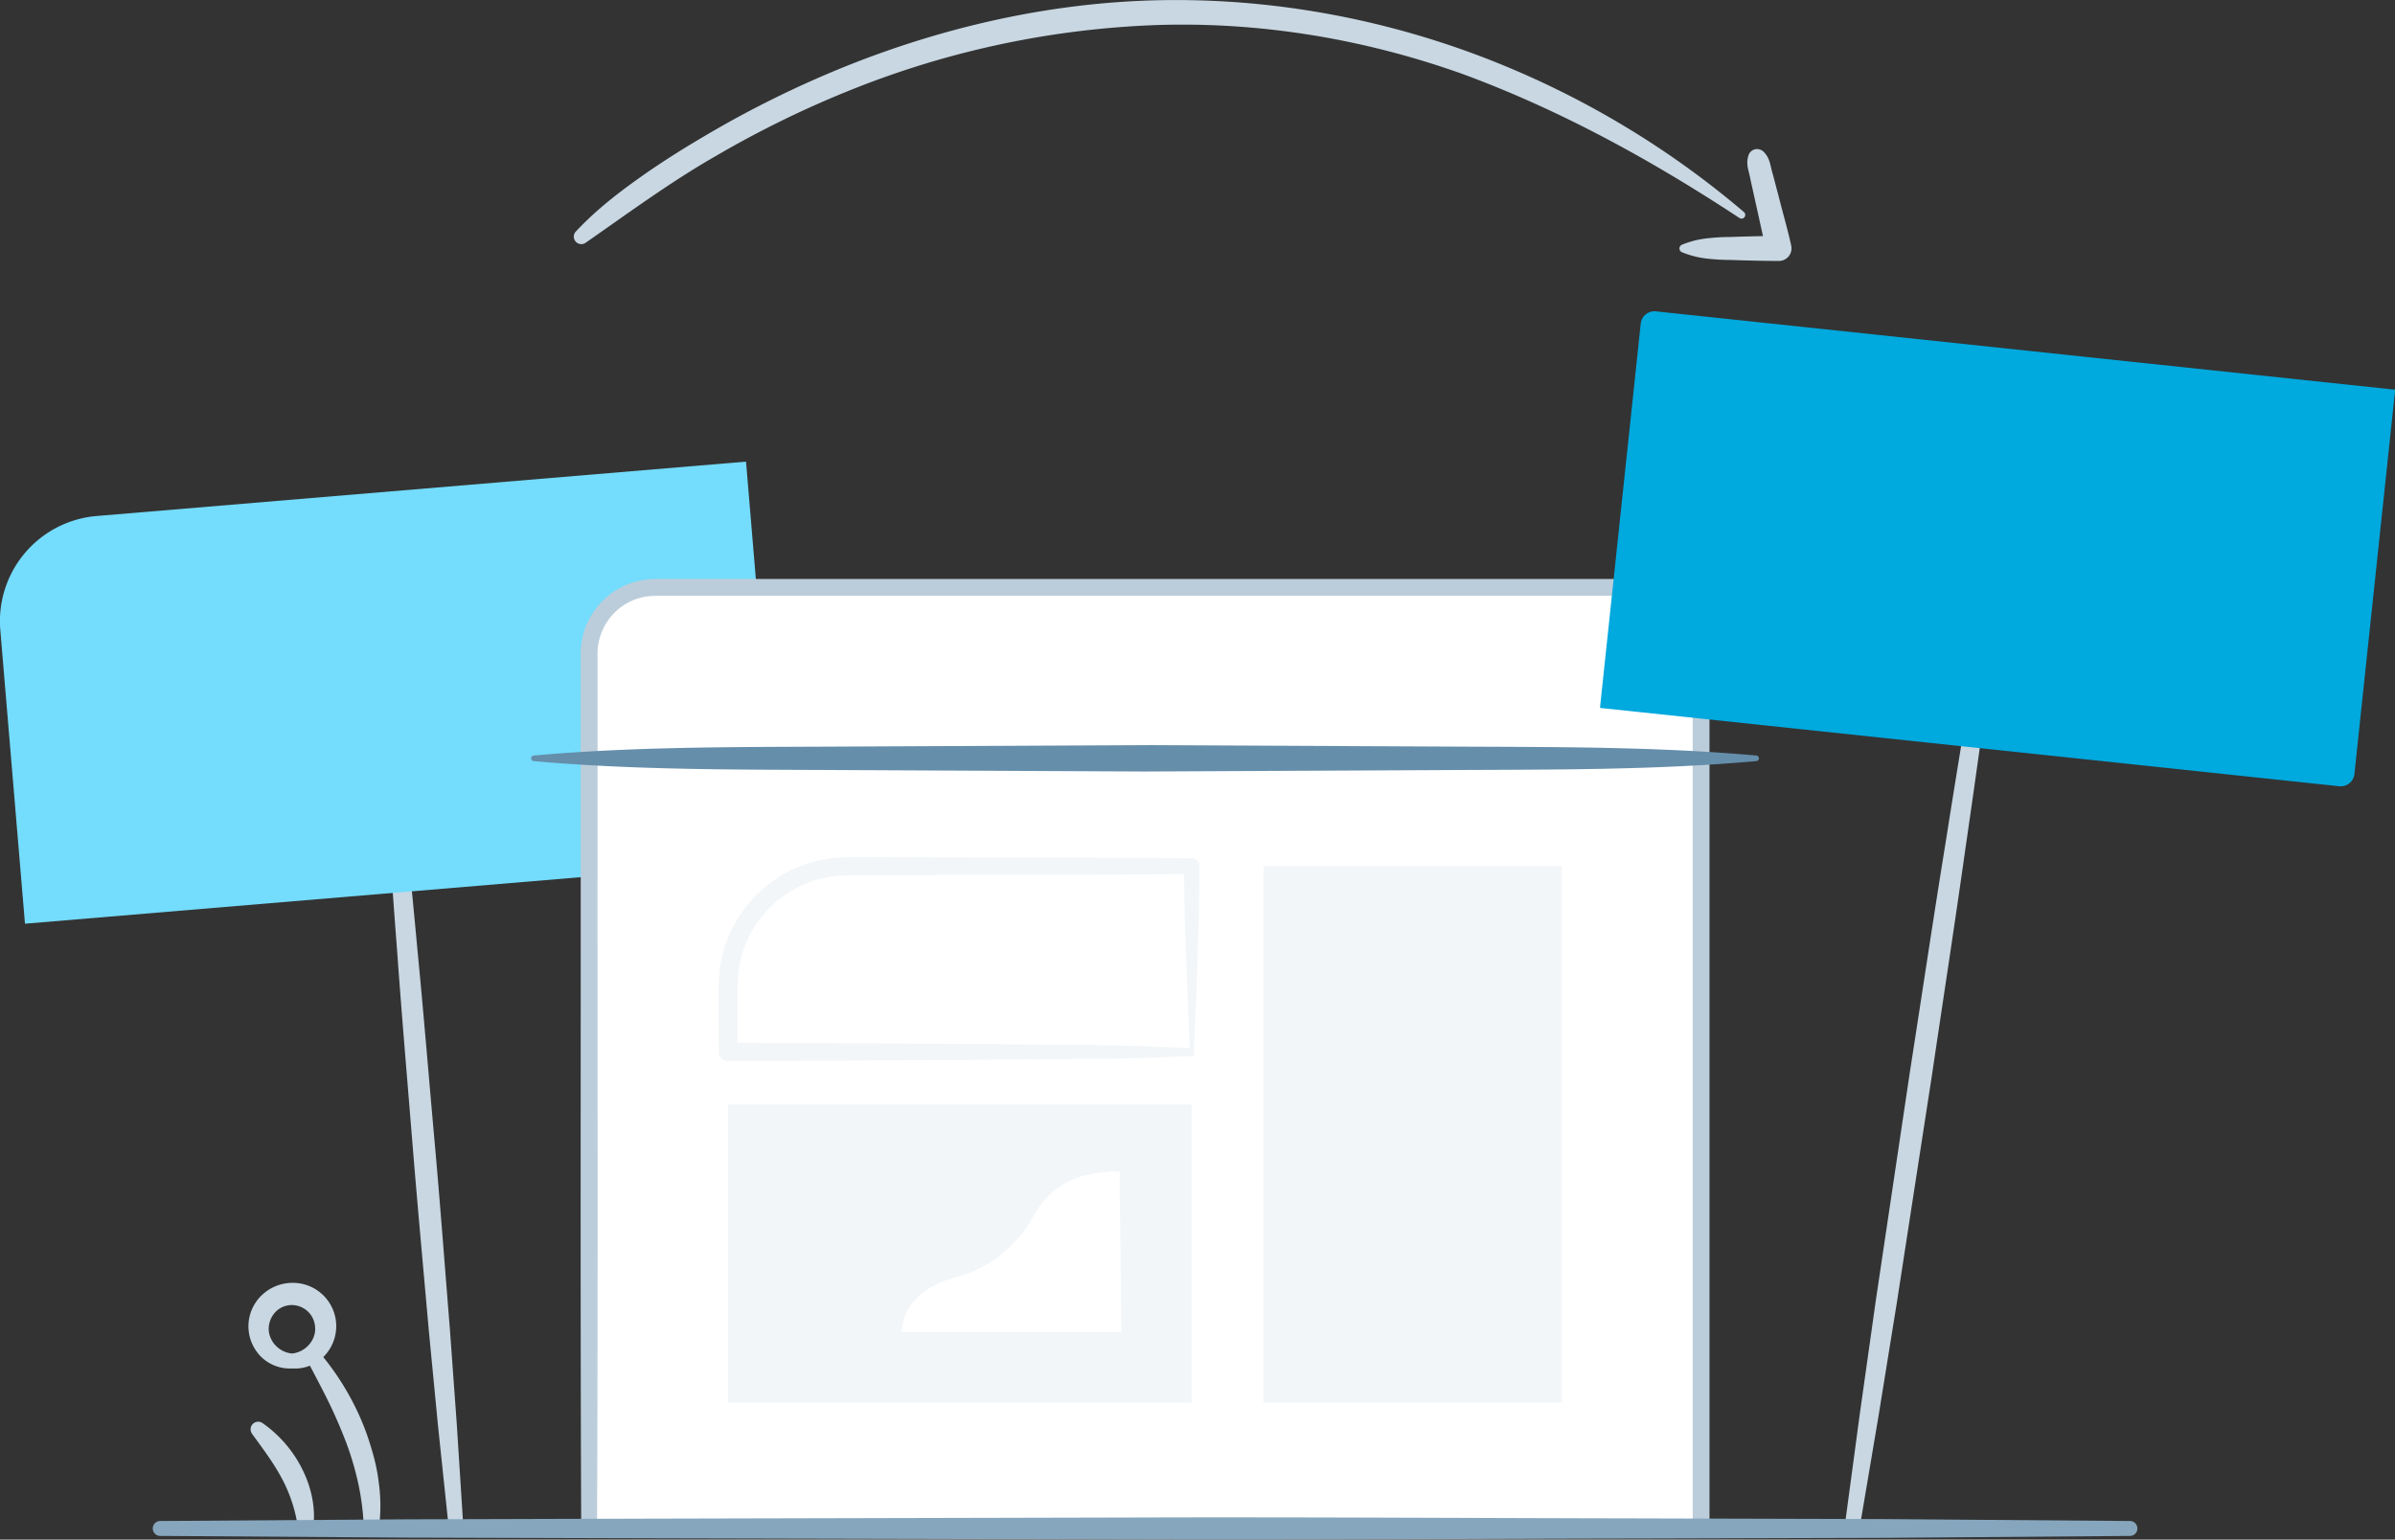 <svg id="migrating_Host_-_diy" data-name="migrating Host - diy" xmlns="http://www.w3.org/2000/svg" viewBox="0 0 1637.67 1053.07"><rect x="0" y="0" width="1637.67" height="1053.07" fill="#333333" stroke="none"/><title>migratingHost-diy</title><path d="M3893.49,2508.22c4.46,43.09,8.83,86.19,12.78,129.33,4.2,43.12,7.69,86.29,11.57,129.43s7.08,86.34,10.57,129.52l4.7,64.81,4.14,64.85a5.11,5.11,0,0,1-10.19.86l-6.8-64.63-6.24-64.68c-3.81-43.15-7.82-86.28-11.31-129.45s-7.22-86.33-10.31-129.54c-3.34-43.19-6.27-86.41-9.1-129.64a5.11,5.11,0,0,1,10.19-.86Z" transform="translate(-3620.79 -1987.48)" style="fill:#c8d7e2"/><path d="M4037.34,2585.83l-399.47,33.46L3621,2418.42a72.19,72.19,0,0,1,65.91-78l444-37.19,16.82,200.87a72.19,72.19,0,0,1-65.91,78" transform="translate(-3620.79 -1987.48)" style="fill:#74dcfc"/><path d="M4118.55,3032.94h-94.94V2434.5a45.27,45.27,0,0,1,45.27-45.27h669.79A45.27,45.27,0,0,1,4784,2434.5v598.44H4216.17" transform="translate(-3620.79 -1987.48)" style="fill:#fff"/><path d="M4118.55,3036.78c-31.64.77-63.29,1.23-94.94,1.56a5.34,5.34,0,0,1-5.39-5.28v-.11c-.72-167.41-.2-334.81-.36-502.22v-94.17a56.86,56.86,0,0,1,2.29-17.2,51.66,51.66,0,0,1,8.1-15.63,50.72,50.72,0,0,1,29.06-18.88c5.69-1.39,12-1.42,16.9-1.37h659.16c4.93-.06,11.21,0,16.9,1.37a50.72,50.72,0,0,1,29.06,18.88,51.62,51.62,0,0,1,8.1,15.63,56.8,56.8,0,0,1,2.29,17.2v596.38a5.73,5.73,0,0,1-5.72,5.75h0l-283.89-.87-141.94-1.15-141.95-1.82a1.92,1.92,0,0,1,0-3.83l141.95-1.82,141.94-1.15,283.89-.87-5.75,5.75V2436.56a39.73,39.73,0,0,0-8-25.88,39.21,39.21,0,0,0-22.5-14.63c-4.51-1.05-8.78-1.11-14.3-1.07H4074.2c-5.51,0-9.79,0-14.3,1.07a39.22,39.22,0,0,0-22.5,14.63,39.73,39.73,0,0,0-8,25.88v94.17c-.16,167.41.36,334.81-.36,502.22l-5.39-5.39c31.65.33,63.29.78,94.94,1.56a3.84,3.84,0,0,1,0,7.67Z" transform="translate(-3620.79 -1987.48)" style="fill:#bbcdda"/><path d="M4821.74,2508.08c-69.66,6.2-139.32,5.74-209,6.11l-209,1-209-1c-69.66-.37-139.32.1-209-6.11a1.92,1.92,0,0,1,0-3.83c69.66-6.21,139.32-5.74,209-6.11l209-1,209,1c69.66.36,139.32-.09,209,6.11a1.92,1.92,0,0,1,0,3.83Z" transform="translate(-3620.79 -1987.48)" style="fill:#658eab"/><rect x="497.76" y="755.45" width="317.11" height="204.03" style="fill:#f3f6f8"/><path d="M4437,2709.72c-25,1.22-51,2-77.31,2.05l-80.25.73-160.85.82a6.32,6.32,0,0,1-6.35-6.29V2707l-.06-25.56,0-12.78c-.06-4.18,0-8.53.29-13.24a88,88,0,0,1,20.39-50.24c11.91-13.92,28-24.42,45.94-28.68a88.48,88.48,0,0,1,13.53-2.35c4.6-.26,9.2-.47,13.34-.38l25.56.06c68.16.3,136.33,0,204.49.8h.11a5.28,5.28,0,0,1,5.23,5.33c-.17,21.8-.63,43.65-1.46,65.12-.65,21.54-1.63,42.68-2.52,63.27Zm-2.7-5.4-2.47-62.47c-.83-20.87-1.29-41.37-1.46-61.91l5.33,5.33c-68.16.82-136.33.5-204.49.8l-25.56.06c-4.39-.08-8.3.17-12.2.38a75.89,75.89,0,0,0-11.6,2.08c-15.32,3.69-29.09,12.8-39.25,24.74a75.57,75.57,0,0,0-17.25,43l-.3,5.92v6.39l0,12.78-.06,25.56-6.35-6.35,156.26.82,78.3.73c26,.09,52.47.83,79.83,2.09Z" transform="translate(-3620.79 -1987.48)" style="fill:#f3f6f8"/><path d="M4386.33,2788.69c-38.63,0-51.82,17.8-60,32.47-7.7,13.85-24.79,32.83-51.32,39.77s-37.53,22.79-37.53,37.66h150.1Z" transform="translate(-3620.79 -1987.48)" style="fill:#fff"/><rect x="863.89" y="592.46" width="204.03" height="367.02" style="fill:#f3f6f8"/><path d="M4986.62,2411.09c-7.05,52-14.2,104-21.77,155.93-7.31,52-15.33,103.83-23,155.75l-24,155.6-12.56,77.71-13.11,77.63a5.11,5.11,0,0,1-10.11-1.53l10.48-78,11-77.94,23.22-155.71c8.1-51.85,15.8-103.76,24.22-155.56,8.16-51.84,16.74-103.62,25.41-155.38a5.11,5.11,0,0,1,10.11,1.53Z" transform="translate(-3620.79 -1987.48)" style="fill:#c8d7e2"/><path d="M4737.11,2226.16h508.36a0,0,0,0,1,0,0v264.35a9.41,9.41,0,0,1-9.41,9.41H4727.7a0,0,0,0,1,0,0V2235.58A9.41,9.41,0,0,1,4737.11,2226.16Z" transform="translate(-3343.84 -2500.07) rotate(6.05)" style="fill:#00a9de"/><path d="M3869.58,3032.64a176.27,176.27,0,0,0-3.67-29.8,206.12,206.12,0,0,0-8.47-28.85c-3.61-9.4-7.61-18.7-12.09-27.85s-9.3-18.18-14.13-27.33l0,0a5.14,5.14,0,0,1,8.45-5.75,184.25,184.25,0,0,1,18.45,26.34,176.48,176.48,0,0,1,13.61,29.41c3.5,10.27,6.61,20.8,7.92,31.7a117,117,0,0,1,.17,32.77,5.13,5.13,0,0,1-10.2-.54Z" transform="translate(-3620.79 -1987.48)" style="fill:#c8d7e2"/><path d="M3824.6,3032.88a102,102,0,0,0-11-34c-5.61-10.61-12.95-20.36-20.46-30.67l0-.06a5.18,5.18,0,0,1,7.13-7.31,84.19,84.19,0,0,1,26.93,31c6.4,12.47,9.71,27.13,7.69,41.09a5.16,5.16,0,0,1-10.21,0Z" transform="translate(-3620.79 -1987.48)" style="fill:#c8d7e2"/><path d="M3820.56,2923.48a28,28,0,0,1-20.63-7.39,29.41,29.41,0,0,1-.79-42.06,30.48,30.48,0,0,1,21.42-9.09,29.64,29.64,0,0,1,20.76,51.27,27.81,27.81,0,0,1-20.76,7.27,5.13,5.13,0,0,1-.09-10.22h.09c9.44-1,16.39-9.48,15.7-17.8a16,16,0,0,0-15.7-15.33,15.46,15.46,0,0,0-11,4.34,16.93,16.93,0,0,0-5,11c-.59,8.44,6.47,17,16,17.8h0a5.13,5.13,0,0,1,0,10.22Z" transform="translate(-3620.79 -1987.48)" style="fill:#c8d7e2"/><path d="M3730.36,3027.83l168.36-1.14,168.36-.48,336.71-.79c112.24-.32,224.47.45,336.71.63l168.36.47,168.35,1.31a5.11,5.11,0,0,1,0,10.22l-168.35,1.31-168.36.47c-112.24.17-224.48.95-336.71.63l-336.71-.79-168.36-.48-168.36-1.14a5.11,5.11,0,0,1,0-10.22Z" transform="translate(-3620.79 -1987.48)" style="fill:#86a6bd"/><path d="M4014.5,2145.9c12.64-13.6,26.86-24.83,41.65-35.44s30.11-20.34,45.77-29.54a714.36,714.36,0,0,1,97.6-48.26c67.44-27,139.64-43.33,212.59-45s146,10.88,214.28,35.8a614.46,614.46,0,0,1,186.88,109.05,2.56,2.56,0,0,1-3.08,4.08c-59.88-39.47-122.5-73.89-189.12-98.43-66.75-23.89-137.75-35.78-208.51-33.58a620.11,620.11,0,0,0-207,43.23,698.55,698.55,0,0,0-95.68,46.6c-30.82,17.66-59.53,38.87-88.47,59l-.2.14a5.13,5.13,0,0,1-6.69-7.7Z" transform="translate(-3620.79 -1987.48)" style="fill:#c8d7e2"/><path d="M4826.45,2091c4.87,4.57,4.84,10.33,6.58,15.66l4.26,16.22c2.76,10.83,5.87,21.58,8.3,32.49l0,.13a8.6,8.6,0,0,1-6.53,10.26,9,9,0,0,1-1.84.2c-11.06,0-22.13-.3-33.19-.67a144.59,144.59,0,0,1-16.6-1,63.65,63.65,0,0,1-16.59-4.3,2.79,2.79,0,0,1,0-5.11,63.69,63.69,0,0,1,16.59-4.3,144.8,144.8,0,0,1,16.6-1c11.06-.38,22.13-.71,33.19-.67l-8.34,10.59c-2.83-10.81-5-21.8-7.48-32.69l-3.63-16.37c-.89-5.54-3.55-10.64-1.3-16.93a6.11,6.11,0,0,1,7.81-3.7A6.26,6.26,0,0,1,4826.45,2091Z" transform="translate(-3620.79 -1987.48)" style="fill:#c8d7e2"/></svg>

